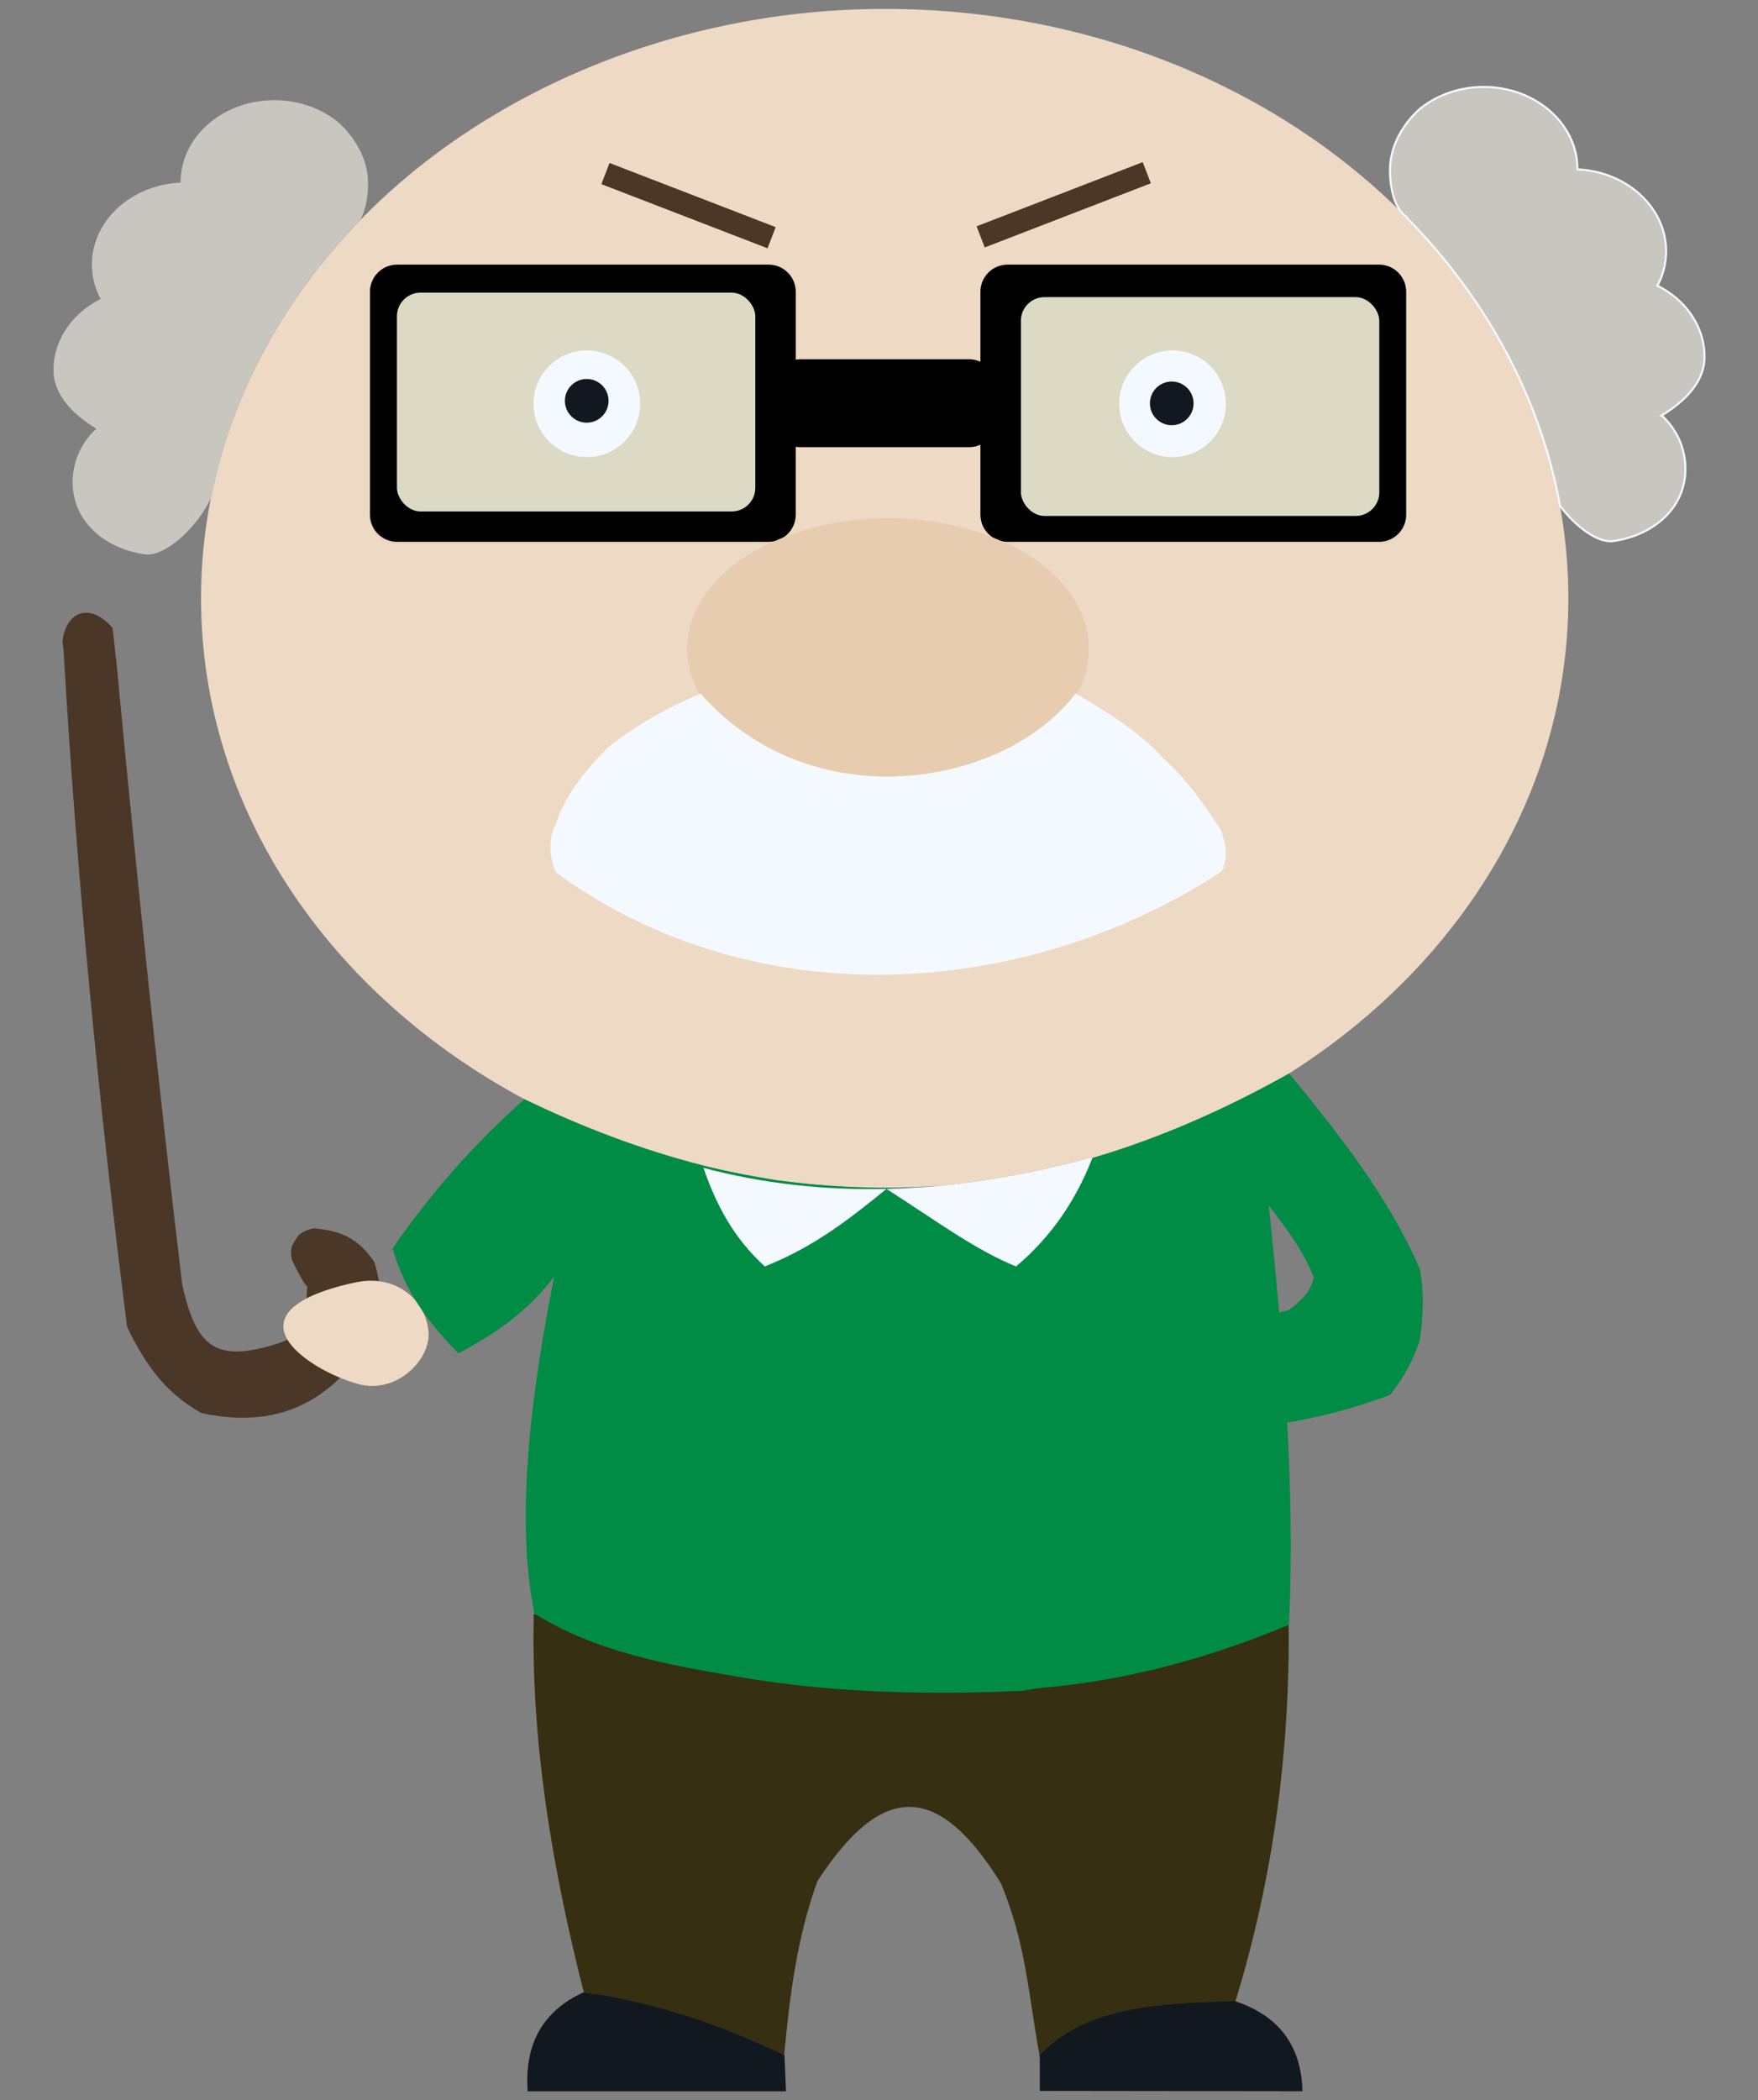 <?xml version="1.0" encoding="UTF-8"?>
<svg id="Layer_2" data-name="Layer 2" xmlns="http://www.w3.org/2000/svg" viewBox="0 0 857.44 1023.86">
  <rect x="0" y="0" width="857.44" height="1023.86" fill="#808080" stroke="none"/>
  <defs>
    <style>
      .cls-1 {
        fill: none;
      }

      .cls-1, .cls-2, .cls-3, .cls-4, .cls-5, .cls-6, .cls-7, .cls-8, .cls-9, .cls-10 {
        stroke-width: 0px;
      }

      .cls-11, .cls-12, .cls-13 {
        stroke-miterlimit: 10;
      }

      .cls-11, .cls-13 {
        stroke: #f4f9ff;
      }

      .cls-11, .cls-9 {
        fill: #f4f9ff;
      }

      .cls-12 {
        fill: #dcd9c4;
        stroke: #000;
      }

      .cls-13, .cls-6 {
        fill: #c8c6be;
      }

      .cls-3 {
        fill: #4a3728;
      }

      .cls-4 {
        fill: #372f12;
      }

      .cls-5 {
        fill: #111820;
      }

      .cls-7 {
        fill: #eed9c4;
      }

      .cls-8 {
        fill: #e8ccb0;
      }

      .cls-10 {
        fill: #008c45;
      }
    </style>
  </defs>
  <g id="Layer_1-2" data-name="Layer 1">
    <g>
      <rect class="cls-1" width="857.44" height="1023.86"/>
      <g>
        <path id="bukser" class="cls-4" d="m260.33,786.79c-1.43,62.67,9.01,123.69,24.34,184.27,33.89,6.36,66.88,15.44,97.8,30.94,2.61-28.77,6.32-57.55,16.17-84.85,31.79-48.84,59-48.14,89.54.96,12.51,30.14,13.39,54.68,19.18,85.96,30.47-22.26,58.07-26.14,95.13-28.11,18.59-60.5,26.67-122.17,26.05-185.4-133.54,48.28-234.98,43.7-368.22-3.77Z"/>
        <path class="cls-3" d="m57.18,326.78c8.11,86.63,20.48,206.38,31.64,298.99,6.44,30.54,16.26,37.61,41.96,30.62,21.48-5.84,17.67-11.45,19.09-29.24-2.04-1.36-7.46-12.84-7.52-13.13-1.26-6.66.73-7.75,3.4-12.07.02-.03.06,0,.09-.02,2.11-1.58,4.32-2.48,6.88-3.09,13.59.95,22.12,5.02,29.84,16.42,4.33,13.39,3.28,24.45-1.66,37.52-19.92,31.38-45.97,44.01-82.75,36.09-17.5-9.93-26.98-23.23-35.8-41.21-.06-.11-.62-1.87-.55-2.28-13.72-107.83-24.43-218.91-30.74-327.44,0-.09.04-.2.02-.36-.15-1.55-.37-3.12-.58-4.71,0-.06-.05.03,0-.17.04-.2-.07-.56.1-.89,1.81-13.18,12.93-18.67,24.33-5.64"/>
        <path class="cls-7" d="m209.02,649.81c.29,4.91-1.81,10.36-5.56,14.98-6.36,7.89-17.49,13.37-29.6,9.75-4.9-1.47-9.83-3.47-14.38-5.8-10.36-5.32-18.81-12.37-20.78-18.92-1.66-5.53.97-10.1,6-13.84,6.86-5.09,18.18-8.61,29.16-10.88,3.01-.63,5.9-.84,8.65-.69,15.01.75,25.73,12.01,26.51,25.41Z"/>
        <path id="venstre_sko" data-name="venstre sko" class="cls-5" d="m257.36,1019.52h126.01l-.76-17.58c-30.15-14.62-62.42-25.45-97.78-30.76-19.98,9.06-29.13,25.18-27.47,48.34Z"/>
        <path id="højre_sko" data-name="højre sko" class="cls-5" d="m507.14,1001.94v17.41s128.16.16,128.16.16c-.65-20.32-9.57-36.1-32.96-43.95-37.6,1.11-72.94,2.75-95.2,26.37Z"/>
        <path class="cls-7" d="m760.87,246.66c-9.61-52.75-35.89-100.73-74.05-139.82-.58-.6-1.18-1.21-1.78-1.8-.57-.45-1.11-1-1.62-1.63C622.3,42.73,532.1,4.34,431.5,4.34s-194.65,40.05-255.82,103.01c-37.02,38.1-62.77,84.58-72.86,135.67-3.14,15.8-4.77,32.05-4.77,48.63,0,103.11,63.04,193.54,157.74,244.23l.07.03c28.85,14.17,57.93,25.04,87.25,32.36,11.8,2.94,23.64,5.32,35.53,7.1.05.01.11.01.16.02,17.16,2.35,34.77,3.57,52.7,3.57,9.48,0,18.86-.34,28.15-1.02,23.95-2.34,48.4-7,73.3-13.81-.07.15-.12.32-.19.47,31.68-9.22,63.65-22.87,95.94-41.24,0-.01.01-.01.01-.01,82.61-52.29,136.24-136.6,136.24-231.69,0-15.3-1.38-30.32-4.08-44.98Zm-203.55-167.58l3.96,10.25-80.96,31.26-3.95-10.24,80.96-31.27Zm-260,.42l80.97,31.26-3.96,10.25-80.97-31.26,3.96-10.25Zm388.53,172.04c0,7.25-5.93,13.18-13.18,13.18h-181.28c-.34,0-.68-.01-1.02-.04,24.58,11.58,40.57,30.41,40.57,51.68,0,7.88-2.2,15.43-6.21,22.38,17.73,10.29,33.22,20.67,42.2,31.24,11.44,10.05,19.69,22.11,27.73,34.28,3.05,7.5,4.39,14.28,0,20.79-96.5,62.45-227.04,69.9-323.05,0-3.43-7.97-3.64-15.89,0-23.27,4.18-13.11,13.57-25.29,25.3-37.07,13.05-10.42,28.08-18.93,44.65-25.96.01.01.02.02.03.03-4.03-6.97-6.23-14.52-6.23-22.41,0-21.27,15.99-40.1,40.56-51.68-.33.03-.67.04-1.01.04h-181.28c-7.25,0-13.18-5.93-13.18-13.18v-108.77c0-7.25,5.93-13.18,13.18-13.18h181.28c7.25,0,13.18,5.93,13.18,13.18v33.15c.71-.12,1.45-.19,2.2-.19h82.4c1.96,0,3.82.43,5.49,1.21v-34.17c0-7.25,5.93-13.18,13.18-13.18h181.28c7.25,0,13.18,5.93,13.18,13.18v108.77Z"/>
        <path class="cls-1" d="m378.63,575.36c-44.47-6.1-86-19.79-122.78-39.45,28.85,14.17,57.93,25.04,87.25,32.36,11.8,2.94,23.64,5.32,35.53,7.1Z"/>
        <rect class="cls-1" x="330.33" y="56.85" width="10.99" height="86.8" transform="translate(121.4 377.47) rotate(-68.9)"/>
        <path class="cls-1" d="m628.7,523.34c-28.91,18.29-61.37,32.67-96.32,42.21-16.64,4.56-33.86,8.01-51.53,10.26-7,.9-14.06,1.6-21.2,2.11,23.95-2.34,48.4-7,73.3-13.81-.07.15-.12.32-.19.47,31.68-9.22,63.65-22.87,95.94-41.24Z"/>
        <polygon class="cls-1" points="561.28 89.33 480.31 120.59 476.36 110.35 557.32 79.08 561.28 89.33"/>
        <path class="cls-1" d="m685.04,105.04c-.57-.45-1.11-1-1.62-1.63.55.54,1.09,1.08,1.62,1.63Z"/>
        <path class="cls-7" d="m685.85,142.77v108.77c0,7.25-5.93,13.18-13.18,13.18h-181.28c-.34,0-.68-.01-1.02-.04,24.58,11.58,40.57,30.41,40.57,51.68,0,7.88-2.2,15.43-6.21,22.38,17.73,10.29,33.22,20.67,42.2,31.24,11.44,10.05,19.69,22.11,27.73,34.28,3.05,7.5,4.39,14.28,0,20.79-96.5,62.45-227.04,69.9-323.05,0-3.43-7.97-3.64-15.89,0-23.27,4.18-13.11,13.57-25.29,25.3-37.07,13.05-10.42,28.08-18.93,44.65-25.96.01.01.02.02.03.03-4.03-6.97-6.23-14.52-6.23-22.41,0-21.27,15.99-40.1,40.56-51.68-.33.03-.67.04-1.01.04h-181.28c-7.25,0-13.18-5.93-13.18-13.18v-108.77c0-7.25,5.93-13.18,13.18-13.18h181.28c7.25,0,13.18,5.93,13.18,13.18v33.15c.71-.12,1.45-.19,2.2-.19h82.4c1.96,0,3.82.43,5.49,1.21v-34.17c0-7.25,5.93-13.18,13.18-13.18h181.28c7.25,0,13.18,5.93,13.18,13.18Z"/>
        <g>
          <rect class="cls-3" x="330.33" y="56.85" width="10.99" height="86.8" transform="translate(121.4 377.47) rotate(-68.9)"/>
          <polygon class="cls-3" points="561.28 89.33 480.31 120.59 476.36 110.35 557.32 79.08 561.28 89.33"/>
        </g>
        <path class="cls-2" d="m685.83,142.19v108.77c0,7.25-5.93,13.18-13.18,13.18h-181.28c-.34,0-.68-.01-1.02-.04-2.94-.22-5.61-1.43-7.7-3.27-2.74-2.43-4.46-5.95-4.46-9.87v-34.17c-1.67.78-3.54,1.21-5.49,1.21h-82.4c-.75,0-1.48-.07-2.2-.19v33.15c0,3.91-1.72,7.44-4.46,9.87-2.09,1.85-4.76,3.05-7.7,3.27-.34.03-.68.04-1.02.04h-181.28c-7.25,0-13.18-5.93-13.18-13.18v-108.77c0-7.25,5.93-13.18,13.18-13.18h181.28c7.25,0,13.18,5.93,13.18,13.18v33.15c.71-.12,1.45-.19,2.2-.19h82.4c1.96,0,3.82.43,5.49,1.21v-34.17c0-7.25,5.93-13.18,13.18-13.18h181.28c7.25,0,13.18,5.93,13.18,13.18Z"/>
        <rect class="cls-12" x="193.1" y="142.17" width="175.79" height="107.67" rx="12" ry="12"/>
        <rect class="cls-12" x="497.44" y="144.36" width="175.79" height="107.67" rx="12" ry="12"/>
        <path class="cls-8" d="m530.93,316.36c0,7.88-2.2,15.43-6.21,22.38-13.9,24.15-49.66,41.34-91.58,41.34s-77.64-17.17-91.55-41.31c-4.03-6.97-6.23-14.52-6.23-22.41,0-21.27,15.99-40.1,40.56-51.68,2.49-1.18,5.08-2.27,7.73-3.29,14.51-5.57,31.43-8.76,49.48-8.76s34.97,3.19,49.48,8.76c2.66,1.01,5.23,2.11,7.72,3.29,24.58,11.58,40.57,30.41,40.57,51.68Z"/>
        <path class="cls-10" d="m692.44,653.54c-3.27,9.92-7.98,18.4-14.5,26.54-16.09,5.99-32.31,10.39-49.22,13.35-.12-18.29-.89-36.57,0-54.85,5.79-4.32,10.3-8.49,12.09-15.69-5.14-13.25-13.37-23.98-21.97-35.16,7.07,67.9,12.94,136.03,9.88,204.36-38.74,16.19-79.03,27.21-120.87,30.81-.86.08,1.14-.1-.43.04-1.57.14-6.69.95-8.92,1.36-8.97.41-17.72.68-26.59.84-.5,0-1.01.03-1.48.03-37.18.45-74.22-1.36-110.89-7.81-33.88-5.68-69.38-12.18-98.88-30.76-10.18-49.2-.07-115.39,9.64-164.22-12.69,16.64-28.31,27.67-46.68,37.4-15.03-15.09-26.17-30.56-32.17-51.17,18.55-26.86,39.9-51.1,64.35-72.74.01,0,.05.03.07.04,28.01,13.52,57.14,24.64,87.18,32.31,12.09,3.09,23.44,5.13,35.6,7.15.06,0,.1,0,.16.01,22.79,3.13,45.39,4.33,68.39,3.57.08,0,.14,0,.22,0,11.5-.77,21.93-1.37,33.53-3.18,17.85-2.79,33.97-5.98,52.04-11.29,32.92-9.67,65.49-24.16,95.69-41.11.1-.06.02-.02.05-.04,24.3,29.45,48.35,59.94,63.72,95.17,2.34,11.81,1.71,23.18,0,35.04Z"/>
        <path class="cls-9" d="m432.38,579.61c-16.8,13.57-34.39,27.91-59.36,37.79-15.68-14.28-23.93-30.76-29.92-48.05,28.85,7.67,58.64,10.96,89.28,10.25Z"/>
        <path class="cls-9" d="m532.95,564.12c-.07.15-.12.32-.19.47-.12.33-.25.65-.38.97-8.01,20.22-20,37.7-36.81,51.85-19.81-7.97-39.62-22.74-63.2-37.79,4.91-.11,9.84-.33,14.8-.66.08,0,.15,0,.23-.01,4.06-.26,8.15-.59,12.24-1.01,23.95-2.34,48.4-7,73.3-13.81Z"/>
        <polygon class="cls-10" points="622.58 640.26 628.71 638.59 628.71 693.43 625.88 692.99 622.58 640.26"/>
        <path class="cls-6" d="m164.67,59.34c-8.13-6.53-18.97-10.5-30.87-10.5-12.98,0-24.69,4.72-33,12.32-7.87,7.19-12.7,16.92-12.7,27.65v.21c-24.12,1.11-43.27,18.56-43.27,39.92,0,6,1.52,11.68,4.23,16.8-13.73,6.89-22.97,19.83-22.97,34.67,0,12.49,10.01,21.93,20.9,28.6-7.1,6.43-11.56,15.72-11.56,26.06,0,19.41,15.93,32.42,35.16,35.16,9.81,1.4,25.24-12.73,32.24-27.2,10.1-51.09,35.85-97.56,72.86-135.67,2.48-4.54,3.92-11.33,3.81-18.55-.24-16.6-12.96-27.97-14.82-29.47Z"/>
        <path class="cls-13" d="m810.46,202.56c10.89-6.67,20.9-16.11,20.9-28.6,0-14.84-9.24-27.79-22.97-34.67,2.71-5.12,4.23-10.8,4.23-16.8,0-21.36-19.15-38.81-43.27-39.92v-.21c0-10.73-4.83-20.47-12.7-27.65-8.32-7.59-20.03-12.32-33-12.32-11.9,0-22.74,3.98-30.87,10.5-1.86,1.49-14.58,12.87-14.82,29.47-.13,8.71,1.99,16.79,5.48,21.05.51.63,1.04,1.18,1.62,1.63.24.2.48.37.74.53.21.13.56.56,1.04,1.27,38.16,39.09,64.44,87.07,74.05,139.82,7.78,10.24,18.5,18.17,25.98,17.12,19.22-2.75,35.16-15.74,35.16-35.16,0-10.34-4.46-19.63-11.56-26.06Z"/>
        <path class="cls-11" d="m594.65,425.05c-96.5,62.45-227.04,69.9-323.05,0-3.43-7.97-3.64-15.89,0-23.27,4.18-13.11,13.57-25.29,25.3-37.07,13.05-10.42,28.08-18.93,44.65-25.96.01.01.02.02.03.03,54.57,61.6,148.62,45.27,183.13-.03,17.73,10.29,33.22,20.67,42.2,31.24,11.44,10.05,19.69,22.11,27.73,34.28,3.05,7.5,4.39,14.28,0,20.79Z"/>
        <circle class="cls-9" cx="286.23" cy="196.84" r="26.02"/>
        <circle class="cls-9" cx="571.89" cy="196.84" r="26.02"/>
        <circle class="cls-5" cx="286.17" cy="195.41" r="10.65"/>
        <circle class="cls-5" cx="571.5" cy="196.65" r="10.65"/>
      </g>
    </g>
  </g>
</svg>
